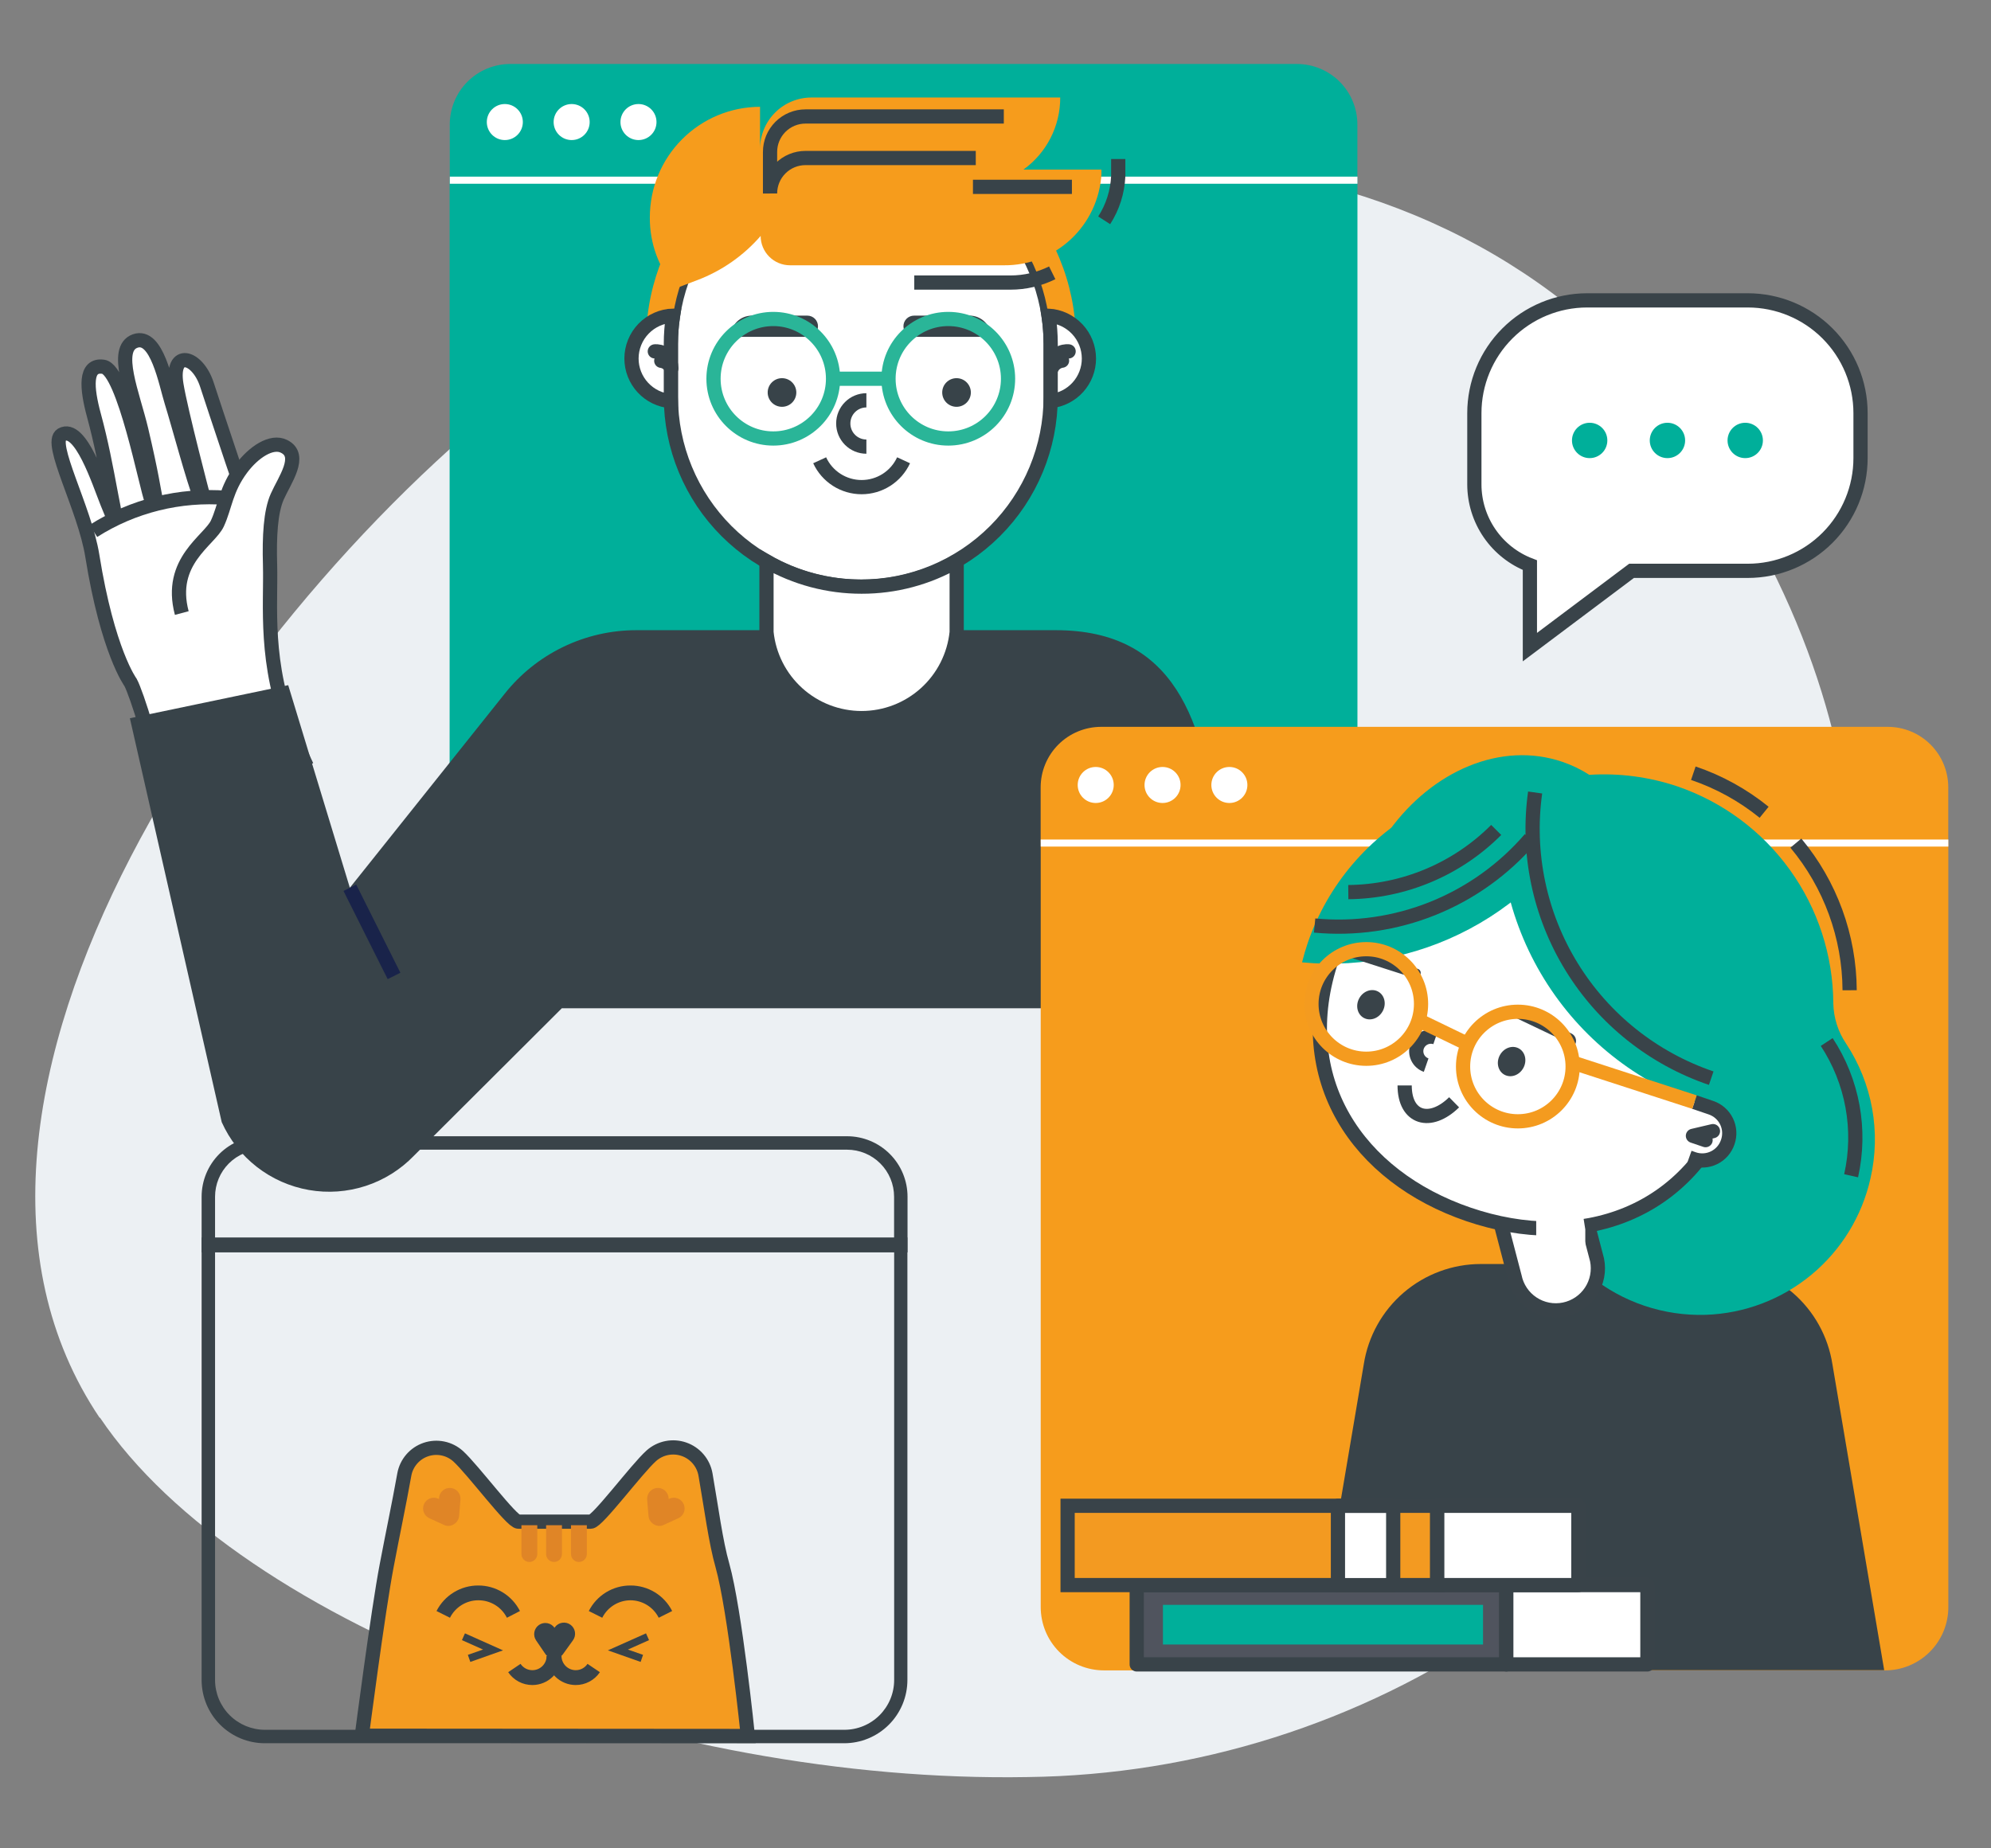 <svg width="280" height="260" viewBox="0 0 280 260" fill="none" xmlns="http://www.w3.org/2000/svg">
<rect x="0" y="0" width="280" height="260" fill="#808080" stroke="none"/>
<g clip-path="url(#clip0)">
<path d="M14.048 199.399C33.904 228.926 93.062 250.898 144.525 249.972C168.168 249.689 191.197 242.412 210.709 229.058C226.272 218.601 251.299 194.69 256.367 168.33C261.151 143.408 270.105 104.114 235.821 58.656C203.561 15.826 136.47 8.546 77.68 51.385C34.338 82.936 -15.924 154.952 14.02 199.446" fill="#ECF0F3"/>
<path d="M125.748 175.96V236.319C125.748 237.239 125.567 238.15 125.215 239C124.863 239.85 124.346 240.622 123.696 241.273C123.045 241.924 122.273 242.44 121.423 242.792C120.573 243.144 119.662 243.325 118.742 243.325H37.251C35.393 243.322 33.613 242.584 32.299 241.27C30.986 239.957 30.247 238.176 30.244 236.319V175.96H125.738H125.748ZM127.629 174.069H28.354V236.319C28.354 237.487 28.584 238.644 29.031 239.724C29.478 240.803 30.133 241.784 30.959 242.61C31.785 243.436 32.766 244.092 33.846 244.539C34.925 244.986 36.082 245.216 37.251 245.216H118.713C119.882 245.216 121.039 244.986 122.118 244.539C123.198 244.092 124.179 243.436 125.005 242.61C125.831 241.784 126.486 240.803 126.933 239.724C127.38 238.644 127.611 237.487 127.611 236.319V174.069H127.629Z" fill="#394349"/>
<path d="M119.12 161.722C120.875 161.722 122.559 162.419 123.8 163.66C125.041 164.901 125.738 166.585 125.738 168.34V174.277H30.244V168.34C30.244 166.585 30.942 164.901 32.183 163.66C33.424 162.419 35.108 161.722 36.863 161.722H119.12ZM119.12 159.831H36.863C34.606 159.831 32.442 160.727 30.846 162.323C29.25 163.919 28.354 166.083 28.354 168.34V176.168H127.629V168.34C127.629 166.083 126.733 163.919 125.137 162.323C123.541 160.727 121.377 159.831 119.12 159.831Z" fill="#394349"/>
<path d="M63.261 25.347H190.901V132.79C190.901 135.15 189.964 137.413 188.295 139.081C186.627 140.75 184.364 141.687 182.004 141.687H72.129C69.77 141.687 67.507 140.75 65.838 139.081C64.17 137.413 63.232 135.15 63.232 132.79V25.347H63.261Z" fill="#00AF9A"/>
<path d="M182.383 9H71.761C69.504 9 67.34 9.897 65.744 11.492C64.148 13.088 63.252 15.252 63.252 17.509V25.338H190.892V17.509C190.892 15.252 189.995 13.088 188.4 11.492C186.804 9.897 184.639 9 182.383 9Z" fill="#00AF9A"/>
<path d="M89.791 19.703C91.191 19.703 92.325 18.568 92.325 17.169C92.325 15.77 91.191 14.635 89.791 14.635C88.392 14.635 87.257 15.77 87.257 17.169C87.257 18.568 88.392 19.703 89.791 19.703Z" fill="white"/>
<path d="M80.393 19.703C81.793 19.703 82.927 18.568 82.927 17.169C82.927 15.77 81.793 14.635 80.393 14.635C78.994 14.635 77.859 15.77 77.859 17.169C77.859 18.568 78.994 19.703 80.393 19.703Z" fill="white"/>
<path d="M70.995 19.703C72.394 19.703 73.529 18.568 73.529 17.169C73.529 15.77 72.394 14.635 70.995 14.635C69.595 14.635 68.461 15.77 68.461 17.169C68.461 18.568 69.595 19.703 70.995 19.703Z" fill="white"/>
<path d="M190.901 25.347H63.261" stroke="white" stroke-miterlimit="10"/>
<path d="M41.099 103.244C37.109 93.156 38.13 85.28 37.979 79.447C37.865 75.466 38.045 71.978 39 69.841C40.011 67.553 42.583 64.083 39.945 62.788C38.196 61.908 35.662 63.601 33.951 65.898C33.705 66.229 33.497 66.541 33.298 66.844C31.474 61.511 29.517 55.498 29.044 54.099C27.701 50.014 23.948 49.069 24.761 54.099C25.29 57.408 27.994 67.818 28.543 69.794H28.098C27.077 67.241 24.959 59.242 24.137 56.623C23.314 54.004 22.057 46.876 18.984 47.972C15.911 49.069 18.681 55.536 19.844 60.462C21.319 66.73 21.603 68.971 21.839 70.058C21.839 70.238 21.905 70.427 21.924 70.597L21.451 70.711L21.3 70.389C20.601 68.791 17.424 52.028 14.512 51.593C11.855 51.196 12.157 54.609 13.188 58.41C14.219 62.211 14.833 65.482 15.637 69.756C15.911 71.212 16.081 72.138 16.138 72.592L15.902 72.715C15.722 72.318 15.438 71.618 15.079 70.711C13.906 67.808 11.297 59.63 8.659 61.105C6.711 62.183 11.893 71.439 12.961 78.123C15.126 91.624 18.341 95.945 18.341 95.945C19.145 97.401 21.177 107.471 22.123 109.938L43.122 107.679C43.122 107.679 41.609 104.511 41.099 103.244Z" fill="white"/>
<path d="M37.941 84.411C37.941 84.411 37.704 77.641 36.504 75.391C35.303 73.141 29.885 56.481 29.091 54.089C27.748 50.005 23.995 49.059 24.808 54.089C25.394 57.748 28.646 70.106 28.646 70.106C28.646 70.106 29.006 71.864 28.212 70.04C27.266 67.789 25.006 59.327 24.155 56.623C23.305 53.919 22.075 46.876 19.003 47.972C15.93 49.069 18.7 55.536 19.863 60.462C21.338 66.73 21.622 68.971 21.858 70.058C22.056 71.004 22.009 71.949 21.319 70.389C20.629 68.829 17.442 52.028 14.53 51.593C11.874 51.196 12.176 54.609 13.207 58.41C14.237 62.211 14.852 65.482 15.655 69.756C16.601 74.483 16.27 73.68 15.098 70.758C13.925 67.837 11.316 59.677 8.678 61.152C6.73 62.23 11.911 71.486 12.98 78.171C15.145 91.672 18.36 95.993 18.36 95.993C19.163 97.449 22.056 106.393 22.142 109.986" fill="white"/>
<path d="M37.941 84.411C37.941 84.411 37.704 77.641 36.504 75.391C35.303 73.141 29.885 56.481 29.091 54.089C27.748 50.005 23.995 49.059 24.808 54.089C25.394 57.748 28.646 70.106 28.646 70.106C28.646 70.106 29.006 71.864 28.212 70.04C27.266 67.789 25.006 59.327 24.155 56.623C23.305 53.919 22.075 46.876 19.003 47.972C15.93 49.069 18.7 55.536 19.863 60.462C21.338 66.73 21.622 68.971 21.858 70.058C22.056 71.004 22.009 71.949 21.319 70.389C20.629 68.829 17.442 52.028 14.53 51.593C11.874 51.196 12.176 54.609 13.207 58.41C14.237 62.211 14.852 65.482 15.655 69.756C16.601 74.483 16.27 73.68 15.098 70.758C13.925 67.837 11.316 59.677 8.678 61.152C6.73 62.23 11.911 71.486 12.98 78.171C15.145 91.672 18.36 95.993 18.36 95.993C19.163 97.449 22.056 106.393 22.142 109.986" stroke="#394349" stroke-width="2" stroke-miterlimit="10"/>
<path d="M14.71 73.557C14.71 73.557 20.515 69.406 31.067 69.869L29.838 73.954L18.341 77.386L14.71 73.557Z" fill="white"/>
<path d="M13.131 74.691C18.709 71.144 25.29 69.508 31.88 70.03Z" fill="white"/>
<path d="M13.131 74.691C18.709 71.144 25.29 69.508 31.88 70.03" stroke="#394349" stroke-width="2" stroke-miterlimit="10"/>
<path d="M43.141 107.773C43.141 107.773 41.609 104.511 41.099 103.244C37.109 93.156 38.13 85.28 37.978 79.447C37.865 75.466 38.045 71.978 38.999 69.841C40.011 67.553 42.583 64.083 39.945 62.788C38.196 61.908 35.662 63.601 33.951 65.898C31.748 68.858 31.681 71.212 30.575 73.623C29.469 76.034 23.616 78.917 25.564 86.235" fill="white"/>
<path d="M43.141 107.773C43.141 107.773 41.609 104.511 41.099 103.244C37.109 93.156 38.13 85.28 37.978 79.447C37.865 75.466 38.045 71.978 38.999 69.841C40.011 67.553 42.583 64.083 39.945 62.788C38.196 61.908 35.662 63.601 33.951 65.898C31.748 68.858 31.681 71.212 30.575 73.623C29.469 76.034 23.616 78.917 25.564 86.235" stroke="#394349" stroke-width="2" stroke-miterlimit="10"/>
<path d="M49.201 124.877L40.531 96.38L18.265 101.032L31.18 157.845C32.287 160.318 33.983 162.481 36.121 164.146C38.258 165.81 40.772 166.924 43.44 167.391C46.109 167.858 48.851 167.663 51.426 166.822C54.002 165.982 56.332 164.523 58.212 162.573L79.013 141.829H173.684L171.169 117.719C169.514 101.212 165.08 88.646 148.477 88.646H89.479C85.913 88.647 82.394 89.455 79.185 91.009C75.976 92.563 73.16 94.822 70.948 97.619L49.201 124.877Z" fill="#384349"/>
<path d="M55.413 137.281L49.201 124.877" stroke="#19234A" stroke-width="2" stroke-miterlimit="10"/>
<path d="M94.348 48.369C94.348 44.862 95.039 41.389 96.382 38.15C97.724 34.91 99.692 31.966 102.172 29.486C104.653 27.007 107.597 25.04 110.838 23.699C114.078 22.358 117.551 21.668 121.058 21.669C128.14 21.669 134.931 24.482 139.938 29.49C144.946 34.497 147.759 41.288 147.759 48.369V55.839C147.754 62.917 144.939 69.703 139.932 74.706C134.925 79.709 128.136 82.52 121.058 82.52C117.551 82.521 114.078 81.831 110.838 80.49C107.597 79.149 104.653 77.182 102.172 74.703C99.692 72.223 97.724 69.279 96.382 66.04C95.039 62.8 94.348 59.327 94.348 55.82V48.369Z" fill="white" stroke="#384349" stroke-width="2" stroke-miterlimit="10"/>
<path d="M121.172 82.52C116.477 82.527 111.862 81.298 107.793 78.955V88.939C108.133 92.251 109.689 95.319 112.16 97.549C114.632 99.78 117.843 101.014 121.172 101.013C124.499 101.012 127.708 99.776 130.178 97.546C132.647 95.316 134.202 92.249 134.541 88.939V78.955C130.476 81.299 125.864 82.528 121.172 82.52V82.52Z" fill="white" stroke="#384349" stroke-width="2" stroke-miterlimit="10"/>
<path d="M94.509 45.486C95.222 38.942 98.326 32.892 103.226 28.497C108.126 24.102 114.476 21.67 121.058 21.669C127.639 21.668 133.988 24.098 138.886 28.492C143.784 32.886 146.887 38.934 147.598 45.476C147.598 45.126 147.522 44.767 147.466 44.408C148.879 44.491 150.218 45.071 151.248 46.043C150.767 38.368 147.381 31.163 141.779 25.895C136.176 20.626 128.777 17.688 121.087 17.679C113.428 17.688 106.057 20.6 100.462 25.829C94.866 31.058 91.462 38.214 90.935 45.854C91.989 44.945 93.325 44.427 94.717 44.389C94.594 44.758 94.547 45.117 94.509 45.486Z" fill="#F69C1C"/>
<path d="M127.072 64.745C126.552 65.873 125.72 66.828 124.675 67.498C123.629 68.167 122.413 68.523 121.172 68.523C119.93 68.523 118.714 68.167 117.669 67.498C116.623 66.828 115.791 65.873 115.272 64.745" stroke="#384349" stroke-width="2" stroke-miterlimit="10"/>
<path d="M109.975 57.224C111.087 57.224 111.989 56.322 111.989 55.21C111.989 54.098 111.087 53.196 109.975 53.196C108.863 53.196 107.961 54.098 107.961 55.21C107.961 56.322 108.863 57.224 109.975 57.224Z" fill="#384349"/>
<path d="M134.52 57.224C135.632 57.224 136.534 56.322 136.534 55.21C136.534 54.098 135.632 53.196 134.52 53.196C133.407 53.196 132.506 54.098 132.506 55.21C132.506 56.322 133.407 57.224 134.52 57.224Z" fill="#384349"/>
<path d="M106.971 33.185C106.971 34.281 107.406 35.332 108.181 36.107C108.956 36.882 110.007 37.317 111.102 37.317H141.197C144.688 37.345 148.056 36.031 150.605 33.647C153.155 31.262 154.691 27.99 154.897 24.506C154.897 24.288 154.897 24.071 154.897 23.853C154.897 23.853 146.965 23.853 143.93 23.853C145.536 22.698 146.844 21.175 147.743 19.412C148.643 17.649 149.108 15.697 149.101 13.718H114.119C112.2 13.718 110.36 14.48 109.004 15.836C107.648 17.193 106.886 19.032 106.886 20.951V20.951V15.023C102.767 15.033 98.821 16.678 95.916 19.596C93.01 22.514 91.382 26.467 91.389 30.585C91.355 34.244 92.667 37.787 95.076 40.541L98.036 39.416C101.503 38.107 104.587 35.952 107.009 33.147L106.971 33.185Z" fill="#F69C1C"/>
<path d="M147.466 44.408C147.659 45.719 147.757 47.044 147.759 48.369V55.839C147.759 56.037 147.759 56.226 147.759 56.425C149.237 56.266 150.605 55.566 151.598 54.459C152.592 53.352 153.14 51.917 153.139 50.43C153.137 48.893 152.549 47.415 151.495 46.296C150.441 45.177 149 44.502 147.466 44.408V44.408Z" fill="white" stroke="#384349" stroke-width="2" stroke-miterlimit="10"/>
<path d="M94.348 55.839V48.369C94.349 47.04 94.45 45.712 94.651 44.398C93.085 44.45 91.6 45.108 90.51 46.233C89.42 47.359 88.809 48.864 88.808 50.43V50.43C88.808 51.947 89.381 53.408 90.411 54.521C91.442 55.634 92.855 56.318 94.367 56.434C94.367 56.236 94.348 56.047 94.348 55.839Z" fill="white" stroke="#384349" stroke-width="2" stroke-miterlimit="10"/>
<path d="M113.542 47.386H102.735C102.735 46.595 103.048 45.837 103.607 45.277C104.165 44.717 104.922 44.401 105.713 44.398H113.542C113.738 44.398 113.932 44.437 114.113 44.512C114.295 44.587 114.459 44.697 114.598 44.836C114.737 44.975 114.847 45.139 114.922 45.321C114.997 45.502 115.036 45.696 115.036 45.892V45.892C115.037 46.089 114.999 46.283 114.924 46.465C114.85 46.647 114.74 46.812 114.601 46.951C114.462 47.09 114.297 47.2 114.115 47.275C113.933 47.349 113.738 47.387 113.542 47.386V47.386Z" fill="#384349"/>
<path d="M139.363 47.386H128.547C128.15 47.386 127.77 47.229 127.49 46.949C127.21 46.668 127.053 46.288 127.053 45.892V45.892C127.053 45.496 127.21 45.116 127.49 44.836C127.77 44.556 128.15 44.398 128.547 44.398H136.375C137.168 44.398 137.928 44.713 138.488 45.273C139.048 45.834 139.363 46.594 139.363 47.386V47.386Z" fill="#384349"/>
<path d="M108.748 61.681C113.39 61.681 117.154 57.918 117.154 53.276C117.154 48.634 113.39 44.871 108.748 44.871C104.106 44.871 100.343 48.634 100.343 53.276C100.343 57.918 104.106 61.681 108.748 61.681Z" stroke="#2AB598" stroke-width="2" stroke-miterlimit="10"/>
<path d="M133.359 61.681C138.001 61.681 141.764 57.918 141.764 53.276C141.764 48.634 138.001 44.871 133.359 44.871C128.717 44.871 124.954 48.634 124.954 53.276C124.954 57.918 128.717 61.681 133.359 61.681Z" stroke="#2AB598" stroke-width="2" stroke-miterlimit="10"/>
<path d="M117.163 53.276H124.802" stroke="#2AB598" stroke-width="2" stroke-miterlimit="10"/>
<path d="M121.843 62.825C121.415 62.825 120.991 62.741 120.596 62.577C120.201 62.413 119.842 62.173 119.54 61.87C119.238 61.567 118.998 61.207 118.835 60.811C118.673 60.416 118.589 59.992 118.591 59.564C118.591 58.701 118.933 57.874 119.543 57.264C120.153 56.654 120.98 56.311 121.843 56.311" stroke="#384349" stroke-width="2" stroke-miterlimit="10"/>
<path d="M141.169 16.384H113.286C112.63 16.383 111.981 16.511 111.374 16.762C110.768 17.012 110.217 17.38 109.754 17.843C109.29 18.307 108.922 18.858 108.672 19.464C108.421 20.07 108.293 20.72 108.294 21.376V27.219C108.293 26.563 108.421 25.913 108.672 25.307C108.922 24.701 109.29 24.15 109.754 23.686C110.217 23.223 110.768 22.855 111.374 22.605C111.981 22.354 112.63 22.226 113.286 22.227H137.226" stroke="#384349" stroke-width="2" stroke-miterlimit="10"/>
<path d="M136.829 26.283H150.747" stroke="#384349" stroke-width="2" stroke-miterlimit="10"/>
<path d="M155.285 30.992C156.483 29.133 157.165 26.989 157.261 24.78V22.369" stroke="#384349" stroke-width="2" stroke-miterlimit="10"/>
<path d="M128.575 39.747H142.095C144.135 39.749 146.148 39.28 147.976 38.376" stroke="#384349" stroke-width="2" stroke-miterlimit="10"/>
<path d="M150.283 49.428C150.283 49.428 148.09 49.135 147.91 51.773C148.047 51.494 148.251 51.253 148.503 51.072C148.756 50.891 149.049 50.774 149.357 50.733" stroke="#384349" stroke-width="2" stroke-linecap="round" stroke-linejoin="round"/>
<path d="M92.089 49.428C92.089 49.428 94.292 49.173 94.415 51.811C94.288 51.528 94.091 51.282 93.843 51.097C93.595 50.911 93.303 50.793 92.996 50.752" stroke="#384349" stroke-width="2" stroke-linecap="round" stroke-linejoin="round"/>
<path d="M146.359 118.599H274V226.042C274.004 227.213 273.776 228.373 273.331 229.455C272.885 230.538 272.231 231.522 271.404 232.351C270.578 233.18 269.595 233.838 268.514 234.287C267.433 234.736 266.274 234.967 265.103 234.967H155.256C152.897 234.967 150.634 234.03 148.965 232.361C147.297 230.693 146.359 228.43 146.359 226.07V118.599Z" fill="#F69C1C"/>
<path d="M265.481 102.242H154.859C152.603 102.242 150.438 103.139 148.842 104.734C147.247 106.33 146.35 108.495 146.35 110.751V118.58H273.991V110.751C273.991 108.495 273.094 106.33 271.498 104.734C269.902 103.139 267.738 102.242 265.481 102.242Z" fill="#F69C1C"/>
<path d="M172.89 112.954C174.289 112.954 175.424 111.82 175.424 110.42C175.424 109.021 174.289 107.887 172.89 107.887C171.49 107.887 170.356 109.021 170.356 110.42C170.356 111.82 171.49 112.954 172.89 112.954Z" fill="white"/>
<path d="M163.492 112.954C164.891 112.954 166.026 111.82 166.026 110.42C166.026 109.021 164.891 107.887 163.492 107.887C162.092 107.887 160.958 109.021 160.958 110.42C160.958 111.82 162.092 112.954 163.492 112.954Z" fill="white"/>
<path d="M154.093 112.954C155.493 112.954 156.627 111.82 156.627 110.42C156.627 109.021 155.493 107.887 154.093 107.887C152.694 107.887 151.56 109.021 151.56 110.42C151.56 111.82 152.694 112.954 154.093 112.954Z" fill="white"/>
<path d="M274 118.589H146.359" stroke="white" stroke-miterlimit="10"/>
<path d="M105.174 244.195C105.174 244.195 103.368 226.552 101.6 220.218C100.655 216.928 100.021 212.011 99.218 207.426C99.076 206.615 98.721 205.857 98.188 205.23C97.655 204.603 96.964 204.13 96.186 203.86C95.409 203.59 94.573 203.532 93.766 203.694C92.96 203.855 92.21 204.23 91.597 204.778C89.488 206.669 84.033 214.044 83.088 214.044H72.886C71.94 214.044 66.513 206.735 64.424 204.835C63.818 204.29 63.078 203.916 62.28 203.753C61.482 203.59 60.655 203.642 59.884 203.905C59.113 204.168 58.426 204.632 57.895 205.25C57.363 205.867 57.006 206.615 56.86 207.416C56.066 211.85 55.252 215.623 54.383 220.218C53.154 226.647 50.884 244.157 50.884 244.157L105.174 244.195Z" fill="#F49B20" stroke="#394349" stroke-width="2" stroke-miterlimit="10"/>
<path d="M84.695 227.564L82.804 226.619C83.351 225.535 84.19 224.625 85.225 223.99C86.26 223.356 87.452 223.022 88.666 223.026C89.88 223.022 91.072 223.356 92.107 223.99C93.142 224.625 93.981 225.535 94.528 226.619L92.637 227.564C92.265 226.823 91.693 226.201 90.987 225.767C90.28 225.332 89.467 225.104 88.638 225.106C87.818 225.114 87.017 225.348 86.321 225.781C85.626 226.215 85.063 226.832 84.695 227.564V227.564Z" fill="#394349"/>
<path d="M71.288 227.564C70.914 226.822 70.341 226.2 69.633 225.765C68.925 225.331 68.11 225.103 67.279 225.106C66.45 225.104 65.636 225.332 64.93 225.767C64.224 226.201 63.652 226.823 63.28 227.564L61.389 226.619C61.937 225.535 62.776 224.626 63.811 223.992C64.846 223.357 66.037 223.023 67.251 223.026C68.466 223.022 69.659 223.356 70.695 223.991C71.732 224.625 72.572 225.535 73.122 226.619L71.288 227.564Z" fill="#394349"/>
<path d="M76.668 229.89L77.954 231.752L79.315 229.89" fill="#F49B20"/>
<path d="M77.954 233.322C77.704 233.319 77.459 233.257 77.238 233.14C77.018 233.024 76.829 232.856 76.687 232.651L75.401 230.76C75.283 230.59 75.201 230.399 75.157 230.198C75.114 229.996 75.11 229.788 75.147 229.585C75.184 229.383 75.26 229.189 75.372 229.016C75.484 228.843 75.628 228.693 75.798 228.576C76.141 228.341 76.563 228.251 76.972 228.326C77.38 228.4 77.743 228.633 77.982 228.973V228.973L78.039 228.888C78.286 228.554 78.655 228.331 79.066 228.267C79.476 228.203 79.895 228.304 80.232 228.547C80.399 228.669 80.539 228.822 80.647 228.998C80.754 229.174 80.825 229.37 80.857 229.574C80.888 229.777 80.879 229.985 80.831 230.185C80.782 230.386 80.694 230.574 80.573 230.741L79.211 232.632C79.072 232.839 78.885 233.01 78.666 233.13C78.448 233.25 78.203 233.316 77.954 233.322V233.322Z" fill="#394349"/>
<path d="M61.011 212.219L63.081 213.136L63.27 210.839" fill="#E08526"/>
<path d="M63.081 214.649C62.869 214.653 62.659 214.607 62.467 214.517L60.396 213.571C60.214 213.491 60.05 213.376 59.913 213.232C59.775 213.088 59.668 212.919 59.597 212.733C59.526 212.548 59.492 212.35 59.498 212.151C59.503 211.953 59.548 211.757 59.63 211.576C59.71 211.394 59.825 211.23 59.969 211.093C60.113 210.956 60.282 210.848 60.468 210.777C60.654 210.706 60.851 210.672 61.05 210.678C61.248 210.683 61.444 210.728 61.625 210.81L61.748 210.867V210.687C61.764 210.49 61.818 210.297 61.908 210.121C61.998 209.944 62.123 209.787 62.274 209.659C62.425 209.53 62.6 209.433 62.789 209.373C62.978 209.313 63.177 209.29 63.374 209.307C63.573 209.322 63.766 209.377 63.944 209.468C64.121 209.559 64.278 209.684 64.406 209.836C64.535 209.988 64.632 210.165 64.692 210.354C64.751 210.544 64.773 210.744 64.755 210.943L64.566 213.24C64.546 213.481 64.469 213.713 64.341 213.917C64.213 214.121 64.037 214.291 63.828 214.413C63.605 214.557 63.347 214.638 63.081 214.649V214.649Z" fill="#E08526"/>
<path d="M94.764 212.219L92.703 213.136L92.505 210.839" fill="#E08526"/>
<path d="M92.703 214.649C92.915 214.652 93.126 214.606 93.318 214.517L95.379 213.571C95.561 213.491 95.725 213.376 95.862 213.232C95.999 213.088 96.107 212.919 96.178 212.733C96.249 212.548 96.283 212.35 96.277 212.152C96.272 211.953 96.227 211.757 96.145 211.576C96.065 211.394 95.95 211.23 95.806 211.093C95.662 210.956 95.493 210.848 95.307 210.777C95.122 210.706 94.924 210.672 94.725 210.678C94.526 210.683 94.331 210.729 94.15 210.81L94.027 210.867V210.687C94.01 210.489 93.955 210.296 93.863 210.12C93.772 209.943 93.647 209.786 93.495 209.658C93.343 209.53 93.168 209.433 92.978 209.373C92.789 209.313 92.589 209.29 92.391 209.307C92.193 209.324 92 209.379 91.824 209.471C91.647 209.562 91.49 209.687 91.362 209.839C91.234 209.991 91.137 210.166 91.077 210.356C91.016 210.545 90.994 210.745 91.011 210.943L91.2 213.24C91.223 213.48 91.302 213.71 91.43 213.914C91.558 214.117 91.731 214.288 91.937 214.413C92.166 214.56 92.431 214.641 92.703 214.649V214.649Z" fill="#E08526"/>
<path d="M74.871 237.028C74.199 237.03 73.537 236.866 72.944 236.551C72.35 236.236 71.843 235.78 71.468 235.222L73.207 234.05C73.389 234.324 73.636 234.549 73.927 234.705C74.217 234.86 74.542 234.94 74.871 234.939C75.401 234.939 75.91 234.729 76.285 234.355C76.661 233.981 76.873 233.474 76.876 232.944H78.965C78.963 234.028 78.53 235.067 77.763 235.832C76.995 236.598 75.955 237.028 74.871 237.028V237.028Z" fill="#394349"/>
<path d="M80.96 237.028C79.878 237.026 78.84 236.595 78.075 235.829C77.309 235.064 76.878 234.026 76.876 232.944H78.965C78.968 233.472 79.179 233.978 79.552 234.352C79.926 234.725 80.432 234.936 80.96 234.939C81.29 234.94 81.614 234.86 81.905 234.705C82.195 234.549 82.442 234.324 82.624 234.05L84.364 235.222C83.989 235.78 83.481 236.236 82.888 236.551C82.294 236.866 81.632 237.03 80.96 237.028V237.028Z" fill="#394349"/>
<path d="M91.058 230.23L86.898 232.093L90.264 233.275" fill="#F49B20"/>
<path d="M90.094 233.776L85.489 232.15L90.85 229.758L91.276 230.712L88.307 232.036L90.434 232.783L90.094 233.776Z" fill="#394349"/>
<path d="M65.18 230.23L69.34 232.093L65.974 233.275" fill="#F49B20"/>
<path d="M66.144 233.776L65.795 232.783L67.931 232.036L64.963 230.712L65.388 229.758L70.74 232.15L66.144 233.776Z" fill="#394349"/>
<path d="M73.34 214.545H75.562V218.601C75.562 218.747 75.533 218.893 75.477 219.028C75.421 219.163 75.338 219.286 75.235 219.39C75.131 219.493 75.008 219.576 74.873 219.632C74.738 219.688 74.593 219.717 74.446 219.717V219.717C74.299 219.717 74.154 219.688 74.019 219.632C73.884 219.576 73.761 219.493 73.657 219.39C73.553 219.286 73.471 219.163 73.415 219.028C73.359 218.893 73.33 218.747 73.33 218.601V214.545H73.34Z" fill="#E08526"/>
<path d="M76.8 214.545H79.031V218.601C79.031 218.747 79.002 218.893 78.947 219.028C78.89 219.163 78.808 219.286 78.705 219.39C78.601 219.493 78.478 219.576 78.343 219.632C78.207 219.688 78.062 219.717 77.916 219.717V219.717C77.769 219.717 77.624 219.688 77.489 219.632C77.353 219.576 77.23 219.493 77.127 219.39C77.023 219.286 76.941 219.163 76.885 219.028C76.829 218.893 76.8 218.747 76.8 218.601V214.545V214.545Z" fill="#E08526"/>
<path d="M80.27 214.545H82.53V218.601C82.53 218.747 82.501 218.893 82.445 219.028C82.389 219.163 82.307 219.286 82.203 219.39C82.099 219.493 81.976 219.576 81.841 219.632C81.706 219.688 81.561 219.717 81.414 219.717V219.717C81.267 219.717 81.123 219.688 80.987 219.632C80.852 219.576 80.729 219.493 80.625 219.39C80.522 219.286 80.439 219.163 80.383 219.028C80.327 218.893 80.298 218.747 80.298 218.601V214.545H80.27Z" fill="#E08526"/>
<path d="M264.98 234.939H184.51L191.79 191.92C192.399 187.989 194.394 184.405 197.415 181.816C200.435 179.228 204.282 177.804 208.26 177.804H241.229C245.208 177.803 249.056 179.225 252.077 181.814C255.098 184.403 257.092 187.988 257.7 191.92L264.98 234.939Z" fill="#384349"/>
<path d="M259.629 146.811C258.491 145.135 257.864 143.164 257.823 141.139C257.789 134.4 255.657 127.839 251.722 122.367C247.788 116.896 242.246 112.786 235.869 110.609C231.893 109.276 227.696 108.727 223.511 108.993C222.329 108.234 221.059 107.621 219.729 107.168C211.106 104.228 201.462 108.416 195.354 116.859L200.583 118.646L200.678 118.58L201.311 118.173L201.992 117.738L202.654 117.351L203.353 116.954L204.025 116.604L204.753 116.235L205.433 115.914L206.18 115.583L206.88 115.299L207.636 115.006L208.355 114.76H208.478L206.105 127.288L205.377 146.131C207.904 152.613 211.095 158.817 214.898 164.643C215.923 170.466 219.013 175.725 223.601 179.455C228.189 183.185 233.967 185.137 239.877 184.952C245.321 184.771 250.55 182.789 254.744 179.315C258.938 175.841 261.86 171.073 263.051 165.759C263.792 162.533 263.87 159.191 263.282 155.934C262.694 152.678 261.451 149.574 259.629 146.811V146.811Z" fill="#00AF9A"/>
<path d="M232.843 168.671L214.879 164.634C215.922 170.438 219.017 175.674 223.599 179.387C228.181 183.099 233.945 185.041 239.84 184.857C240.398 184.857 240.946 184.791 241.494 184.734C230.442 180.224 232.843 168.671 232.843 168.671Z" fill="#00AF9A"/>
<path d="M214.056 170.581C216.975 170.889 219.92 170.851 222.83 170.467L224.598 177.227C224.911 178.764 224.6 180.362 223.735 181.671C222.87 182.979 221.521 183.891 219.985 184.205V184.205C219.223 184.361 218.439 184.365 217.676 184.218C216.913 184.07 216.187 183.774 215.539 183.345C214.891 182.916 214.333 182.364 213.899 181.72C213.464 181.076 213.161 180.352 213.007 179.591L210.511 170.051C211.693 170.278 212.874 170.448 214.056 170.581Z" fill="white" stroke="#394349" stroke-width="2" stroke-miterlimit="10"/>
<path d="M187.337 134.795C181.55 151.747 190.949 165.513 206.521 170.826C222.093 176.14 237.949 171.006 243.735 154.054C249.521 137.102 241.598 119.071 226.026 113.72C210.454 108.369 193.133 117.833 187.337 134.795Z" fill="white" stroke="#394349" stroke-width="2" stroke-miterlimit="10"/>
<path d="M238.298 155.028L240.605 155.812C241.082 155.971 241.521 156.223 241.899 156.553C242.277 156.883 242.585 157.285 242.806 157.736C243.027 158.186 243.156 158.676 243.186 159.177C243.215 159.678 243.145 160.18 242.979 160.653C242.82 161.129 242.568 161.569 242.238 161.947C241.908 162.325 241.506 162.633 241.055 162.854C240.605 163.075 240.115 163.204 239.614 163.233C239.113 163.263 238.611 163.193 238.138 163.026L237.552 162.818L238.298 155.028Z" fill="white"/>
<path d="M225.194 110.789C221.64 118.779 215.665 125.451 208.114 129.861C200.562 134.272 191.816 136.2 183.111 135.371C183.347 134.426 183.602 133.556 183.905 132.658C186.712 124.444 192.546 117.608 200.218 113.545C207.889 109.482 216.821 108.497 225.194 110.789V110.789Z" fill="#00AF9A"/>
<path d="M211.324 109.938C216.518 109.262 221.797 109.743 226.783 111.347C235.338 114.333 242.364 120.583 246.327 128.731C250.289 136.88 250.867 146.266 247.933 154.839C247.659 155.661 246.553 159.188 246.212 159.973C243.612 157.77 241.891 156.276 239.357 155.415C230.127 152.275 222.279 146.017 217.163 137.718C212.047 129.418 209.982 119.595 211.324 109.938Z" fill="#00AF9A"/>
<path d="M197.539 152.683C197.539 157.316 201.131 158.356 204.497 155.056" stroke="#394349" stroke-width="2" stroke-linejoin="round"/>
<path d="M212.859 141.502L220.992 145.38C221.266 145.51 221.477 145.744 221.578 146.03C221.68 146.316 221.663 146.631 221.533 146.905L221.431 147.118L212.256 142.744C212.118 142.678 212.012 142.56 211.961 142.416C211.91 142.272 211.918 142.113 211.984 141.975L212.086 141.762C212.119 141.694 212.166 141.634 212.223 141.584C212.28 141.534 212.347 141.496 212.418 141.472C212.49 141.448 212.566 141.438 212.642 141.443C212.717 141.448 212.791 141.468 212.859 141.502V141.502Z" fill="#394349"/>
<path d="M198.985 137.609L189.307 134.506L189.379 134.281C189.471 133.992 189.675 133.751 189.945 133.613C190.215 133.474 190.529 133.448 190.818 133.541L199.398 136.292C199.543 136.339 199.664 136.441 199.734 136.577C199.804 136.713 199.817 136.872 199.771 137.017L199.699 137.242C199.652 137.388 199.549 137.509 199.413 137.579C199.277 137.649 199.119 137.662 198.973 137.615L198.985 137.609Z" fill="#394349"/>
<path d="M201.897 145.932C201.381 145.757 200.816 145.793 200.325 146.032C199.835 146.271 199.459 146.694 199.278 147.209C199.104 147.727 199.141 148.292 199.382 148.783C199.622 149.274 200.048 149.649 200.564 149.828" stroke="#394349" stroke-width="2" stroke-miterlimit="10"/>
<path d="M240.899 159.112L238.081 159.774L239.859 160.379" stroke="#394349" stroke-width="2" stroke-linecap="round" stroke-linejoin="round"/>
<path d="M238.298 155.028L240.605 155.812C241.082 155.971 241.521 156.223 241.899 156.553C242.277 156.883 242.585 157.285 242.806 157.736C243.027 158.186 243.156 158.676 243.186 159.177C243.215 159.678 243.145 160.18 242.979 160.653C242.82 161.129 242.568 161.569 242.238 161.947C241.908 162.325 241.506 162.633 241.055 162.854C240.605 163.075 240.115 163.204 239.614 163.233C239.113 163.263 238.611 163.193 238.138 163.026L237.552 162.818" stroke="#394349" stroke-width="2" stroke-miterlimit="10"/>
<path d="M213.461 157.732C217.716 157.732 221.166 154.282 221.166 150.026C221.166 145.77 217.716 142.321 213.461 142.321C209.205 142.321 205.755 145.77 205.755 150.026C205.755 154.282 209.205 157.732 213.461 157.732Z" stroke="#F49B1F" stroke-width="2" stroke-miterlimit="10"/>
<path d="M192.14 148.929C196.396 148.929 199.845 145.48 199.845 141.224C199.845 136.968 196.396 133.518 192.14 133.518C187.884 133.518 184.434 136.968 184.434 141.224C184.434 145.48 187.884 148.929 192.14 148.929Z" stroke="#F49B1F" stroke-width="2" stroke-miterlimit="10"/>
<path d="M206.436 146.868L199.638 143.578" stroke="#F49B1F" stroke-width="2" stroke-miterlimit="10"/>
<path d="M216.042 170.685V175.1L222.944 175.771V172.935L222.443 169.758L216.042 170.685Z" fill="white"/>
<path d="M221.147 149.459L238.299 155.028" stroke="#F49B1F" stroke-width="2" stroke-miterlimit="10"/>
<path d="M184.879 130.19C190.541 130.729 196.249 129.901 201.525 127.777C206.801 125.654 211.491 122.295 215.2 117.984" stroke="#394349" stroke-width="2" stroke-miterlimit="10"/>
<path d="M210.416 116.746C204.899 122.277 197.428 125.418 189.615 125.491" stroke="#394349" stroke-width="2" stroke-miterlimit="10"/>
<path d="M240.653 151.662C232.495 148.891 225.558 143.363 221.038 136.028C216.518 128.693 214.698 120.012 215.89 111.479" stroke="#394349" stroke-width="2" stroke-miterlimit="10"/>
<path d="M260.328 165.39C261.046 162.184 261.112 158.866 260.523 155.634C259.933 152.402 258.7 149.321 256.896 146.575" stroke="#394349" stroke-width="2" stroke-miterlimit="10"/>
<path d="M248.094 114.259C245.128 111.851 241.756 109.991 238.138 108.766" stroke="#394349" stroke-width="2" stroke-miterlimit="10"/>
<path d="M260.12 139.295C260.081 131.727 257.406 124.409 252.556 118.599" stroke="#394349" stroke-width="2" stroke-miterlimit="10"/>
<path d="M213.656 149.904C214.012 149.241 213.819 148.446 213.225 148.127C212.632 147.809 211.862 148.087 211.507 148.75C211.151 149.412 211.344 150.208 211.937 150.526C212.531 150.845 213.3 150.566 213.656 149.904Z" fill="#394349"/>
<path d="M194.459 142.223C195.01 141.197 194.715 139.967 193.799 139.475C192.884 138.984 191.695 139.417 191.144 140.443C190.593 141.469 190.889 142.699 191.804 143.19C192.72 143.682 193.909 143.249 194.459 142.223Z" fill="#394349"/>
<path d="M214.239 150.217C214.79 149.191 214.494 147.961 213.579 147.469C212.663 146.978 211.475 147.411 210.924 148.437C210.373 149.463 210.669 150.693 211.584 151.184C212.5 151.676 213.688 151.243 214.239 150.217Z" fill="#394349"/>
<path d="M211.834 234.126V222.969H159.861V234.126H211.834Z" fill="#50545E" stroke="#394349" stroke-width="2" stroke-linecap="round" stroke-linejoin="round"/>
<path d="M231.68 234.126V222.969H211.834V234.126H231.68Z" fill="white" stroke="#394349" stroke-width="2" stroke-linecap="round" stroke-linejoin="round"/>
<path d="M202.115 222.969V211.813H150.141V222.969H202.115Z" fill="#F39A21" stroke="#394349" stroke-width="2" stroke-miterlimit="10"/>
<path d="M221.97 222.969V211.812H202.124V222.969H221.97Z" fill="white" stroke="#394349" stroke-width="2" stroke-linecap="round" stroke-linejoin="round"/>
<path d="M195.931 222.979V211.822H188.159V222.979H195.931Z" fill="white" stroke="#394349" stroke-width="2" stroke-linecap="round" stroke-linejoin="round"/>
<path d="M208.563 231.327V225.749H163.548V231.327H208.563Z" fill="#00AF9A"/>
<path d="M223.208 42.252H245.787C249.994 42.252 254.03 43.924 257.005 46.899C259.98 49.874 261.652 53.909 261.652 58.117V64.433C261.652 68.641 259.98 72.676 257.005 75.651C254.03 78.626 249.994 80.298 245.787 80.298H229.449L215.153 91.029V79.494C212.858 78.612 210.884 77.057 209.49 75.031C208.096 73.007 207.348 70.607 207.343 68.148V58.117C207.343 53.909 209.015 49.874 211.99 46.899C214.965 43.924 219.001 42.252 223.208 42.252V42.252Z" fill="white" stroke="#394349" stroke-width="2" stroke-miterlimit="10"/>
<path d="M245.437 64.442C246.81 64.442 247.923 63.329 247.923 61.956C247.923 60.582 246.81 59.469 245.437 59.469C244.063 59.469 242.95 60.582 242.95 61.956C242.95 63.329 244.063 64.442 245.437 64.442Z" fill="#00AF9A"/>
<path d="M234.498 64.442C235.871 64.442 236.984 63.329 236.984 61.956C236.984 60.582 235.871 59.469 234.498 59.469C233.124 59.469 232.011 60.582 232.011 61.956C232.011 63.329 233.124 64.442 234.498 64.442Z" fill="#00AF9A"/>
<path d="M223.558 64.442C224.932 64.442 226.045 63.329 226.045 61.956C226.045 60.582 224.932 59.469 223.558 59.469C222.185 59.469 221.072 60.582 221.072 61.956C221.072 63.329 222.185 64.442 223.558 64.442Z" fill="#00AF9A"/>
</g>
<defs>
<clipPath id="clip0">
<rect width="269" height="241" fill="white" transform="translate(5 9)"/>
</clipPath>
</defs>
</svg>
